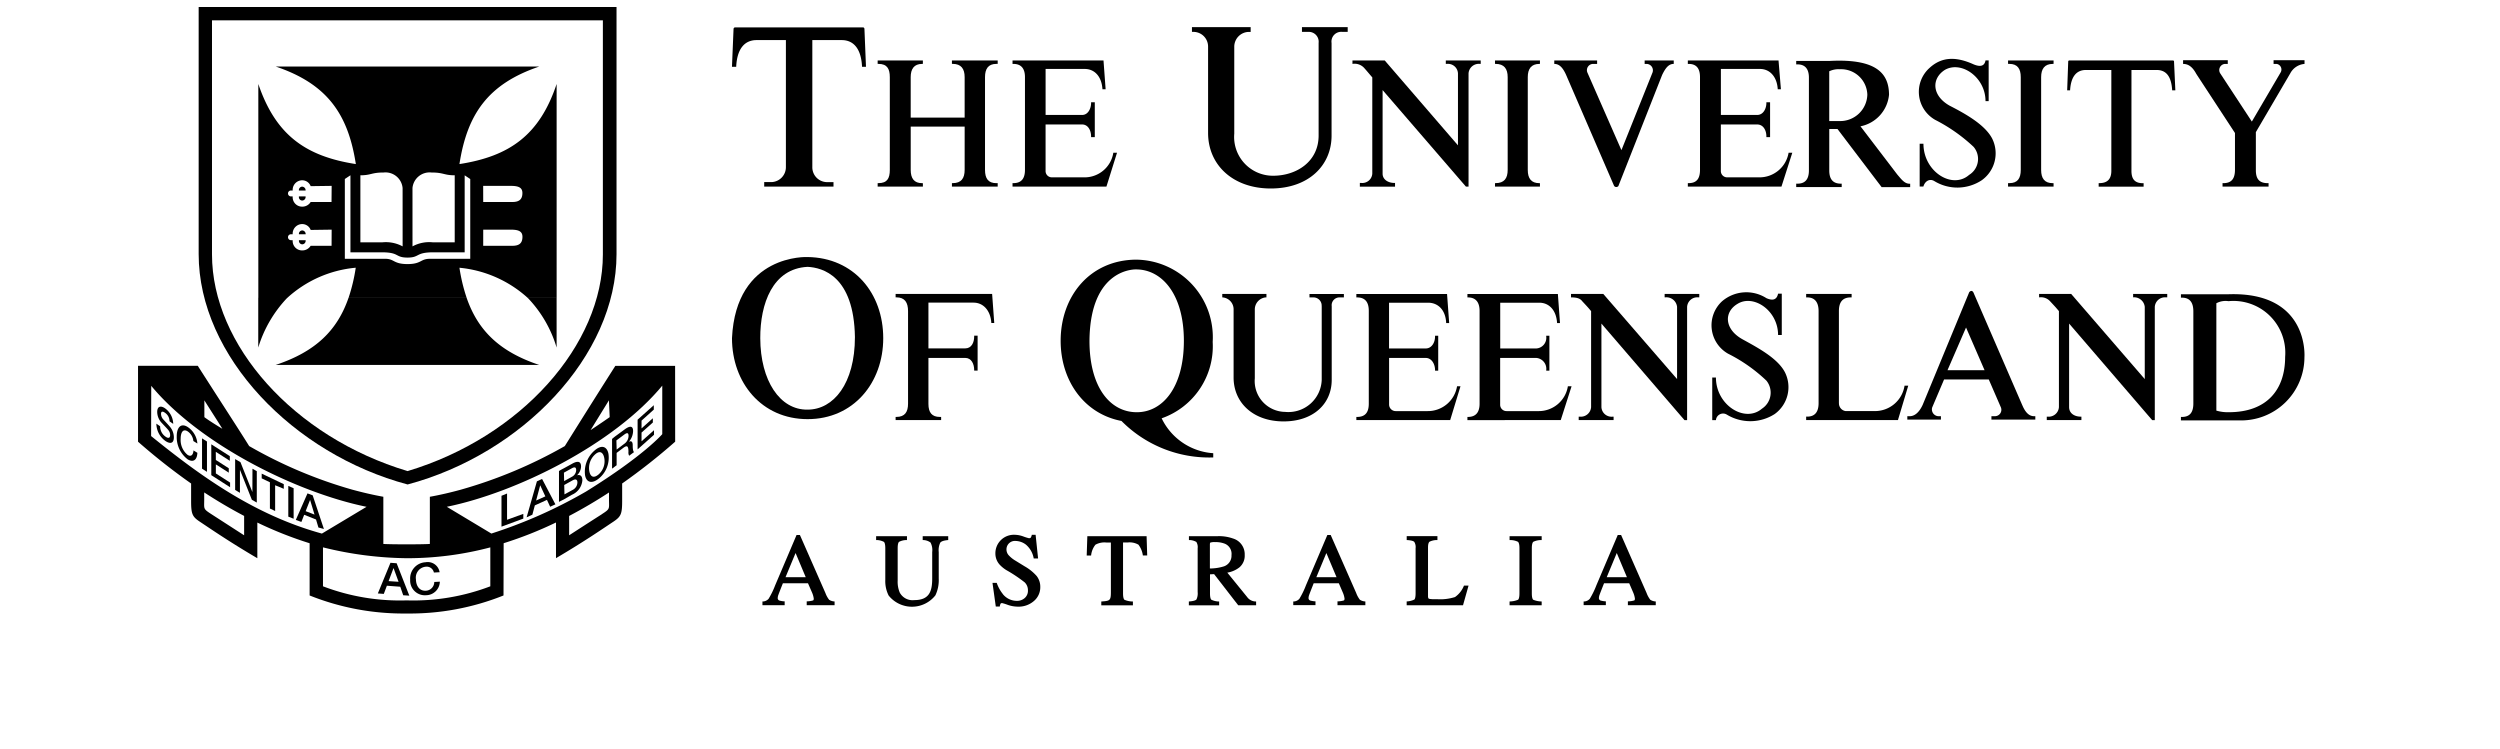 <svg xmlns="http://www.w3.org/2000/svg" xmlns:xlink="http://www.w3.org/1999/xlink" width="202.517" height="60.653" viewBox="0 0 202.517 60.653">
  <defs>
    <clipPath id="clip-path">
      <rect id="Rectangle_1181" data-name="Rectangle 1181" width="202.517" height="60.653"/>
    </clipPath>
  </defs>
  <g id="Group_847" data-name="Group 847" transform="translate(-657 -2899)">
    <g id="Group_723" data-name="Group 723" transform="translate(657 2899)" clip-path="url(#clip-path)">
      <path id="Path_8174" data-name="Path 8174" d="M121.1,85.41a4.218,4.218,0,0,1,.353-.281l.652-.478c.464-.345.694-.282.694.125a1.382,1.382,0,0,1-.345.871c.125-.069.314-.1.314.277,0,.282.029.514.112.551l-.4.3a.527.527,0,0,1-.057-.311c0-.446-.081-.579-.419-.326l-.539.407v1l-.37.277V85.41Zm.346.124c.009.269.016.547.02.742l.608-.46a.8.8,0,0,0,.357-.652c0-.306-.169-.238-.362-.092Z" transform="translate(-71.514 -49.857)"/>
    </g>
    <g id="Group_724" data-name="Group 724" transform="translate(657 2899)" clip-path="url(#clip-path)">
      <path id="Path_8175" data-name="Path 8175" d="M111.042,94.375l-.455.235v-2.5a4.2,4.2,0,0,1,.37-.208l.74-.407c.414-.22.677-.169.677.251a1.028,1.028,0,0,1-.326.708c.282-.077.432.081.432.414a1.393,1.393,0,0,1-.846,1.165Zm-.055-2.133.017.684.637-.354a.625.625,0,0,0,.338-.527c0-.255-.125-.277-.338-.164Zm.024,1,.02.761.665-.365a.69.69,0,0,0,.383-.6c0-.245-.145-.306-.383-.176Z" transform="translate(-65.305 -53.954)"/>
    </g>
    <g id="Group_725" data-name="Group 725" transform="translate(657 2899)" clip-path="url(#clip-path)">
      <path id="Path_8176" data-name="Path 8176" d="M104.85,96.893l-.2.754-.466.214.834-2.916.419-.194,1.079,2.057-.426.194-.258-.556Zm.851-.73-.416-.9-.33,1.235Z" transform="translate(-61.525 -55.953)"/>
    </g>
    <g id="Group_726" data-name="Group 726" transform="translate(657 2899)" clip-path="url(#clip-path)">
      <path id="Path_8177" data-name="Path 8177" d="M75.483,113.193l-.25.665-.483-.037,1.022-2.483.5.037L77.3,114l-.495-.031-.238-.692c-.3-.019-.859-.063-1.08-.081m.941-.319-.407-1.116-.4,1.062Z" transform="translate(-44.142 -65.748)"/>
    </g>
    <g id="Group_727" data-name="Group 727" transform="translate(657 2899)" clip-path="url(#clip-path)">
      <path id="Path_8178" data-name="Path 8178" d="M59.2,99.342l-.226.579-.451-.164.946-2.15.419.157.91,2.726-.444-.118-.194-.649Zm.838-.017-.359-1.192-.359.915Z" transform="translate(-34.56 -57.64)"/>
    </g>
    <g id="Group_728" data-name="Group 728" transform="translate(657 2899)" clip-path="url(#clip-path)">
      <path id="Path_8179" data-name="Path 8179" d="M64.893,84.384c.677-.439.571-.408.571-1.185v-.567c-1.02.667-2.1,1.306-3.229,1.9V86.1s1.5-.974,2.658-1.712M66.53,81.91V83.3c0,1.066-.093,1.279-.689,1.682-.941.627-2.412,1.64-4.671,2.97v-2.89a31.142,31.142,0,0,1-4.24,1.679l-.011,4.233a20.392,20.392,0,0,1-7.847,1.461,20.446,20.446,0,0,1-7.859-1.461V86.744a31.044,31.044,0,0,1-4.236-1.676v2.888c-2.262-1.329-3.736-2.344-4.676-2.97-.595-.4-.689-.616-.689-1.682v-1.4a50.491,50.491,0,0,1-4.3-3.386V72.371h4.84c1.964,3.072,3.4,5.272,4.162,6.5a37.013,37.013,0,0,0,8.37,3.536c.854.231,1.687.426,2.5.571V86.8c.615.044,3.152.044,3.768,0V82.979c.808-.144,1.647-.339,2.495-.571a37.622,37.622,0,0,0,8.438-3.536s2.166-3.472,4.094-6.5l4.84,0,.005,6.145a50.349,50.349,0,0,1-4.3,3.39m-33.851.717V83.2c0,.777-.1.746.577,1.185L35.907,86.1V84.53c-1.131-.592-2.21-1.235-3.229-1.9m37.1-8.652c-3.937,4.759-11.8,8.658-17.453,9.812l3.611,2.169a39.117,39.117,0,0,0,7.662-3.4c4.7-2.911,6.181-4.653,6.181-4.653V73.976Zm-5.806,3.6c.873-.575,1.547-1.05,1.547-1.05l-.061-1.361Zm-29.831-.11c-.419-.684-.842-1.322-1.455-2.3v1.361c.484.365,1.455.941,1.455.941m-5.758-3.479-.011,4.07c3.981,3.222,8.339,6.387,13.835,7.9l3.617-2.169c-5.649-1.155-13.506-5.046-17.442-9.8M42.295,87.076v3.156a17.486,17.486,0,0,0,6.779,1.14,17.492,17.492,0,0,0,6.776-1.14V87.078a26.3,26.3,0,0,1-6.776.878,29.253,29.253,0,0,1-6.772-.878Z" transform="translate(-16.131 -42.737)"/>
    </g>
    <path id="Path_8180" data-name="Path 8180" d="M56.224,40.06C46.993,37.594,39.3,29.672,39.3,21.4V1.381h33.85V21.4c0,8.273-7.694,16.2-16.924,18.661M40.38,2.463V21.425c0,7.317,6.615,14.785,15.844,17.552,9.2-2.767,15.82-10.235,15.82-17.552V2.463H40.38Z" transform="translate(633.793 2898.185)"/>
    <g id="Group_730" data-name="Group 730" transform="translate(657 2899)" clip-path="url(#clip-path)">
      <path id="Path_8181" data-name="Path 8181" d="M57.035,98.621l.432.169V96.321l-.432-.189Z" transform="translate(-33.681 -56.769)"/>
    </g>
    <g id="Group_731" data-name="Group 731" transform="translate(657 2899)" clip-path="url(#clip-path)">
      <path id="Path_8182" data-name="Path 8182" d="M51.772,94.083l.665.318v2.127l.424.2V94.641l.7.289v-.377L51.772,93.7Z" transform="translate(-30.573 -55.333)" fill-rule="evenodd"/>
    </g>
    <g id="Group_732" data-name="Group 732" transform="translate(657 2899)" clip-path="url(#clip-path)">
      <path id="Path_8183" data-name="Path 8183" d="M47.916,93.471l-.013-.007-.953-2.393-.432-.251v2.5l.388.233V91.71l.013.007.953,2.4.4.225V91.8l-.351-.2Z" transform="translate(-27.47 -53.632)"/>
    </g>
    <g id="Group_733" data-name="Group 733" transform="translate(657 2899)" clip-path="url(#clip-path)">
      <path id="Path_8184" data-name="Path 8184" d="M42.157,88.507l1.135.728v-.378l-1.5-.958v2.5l1.523.977V91l-1.153-.741v-.734l1.047.672v-.357l-1.047-.671Z" transform="translate(-24.676 -51.907)" fill-rule="evenodd"/>
    </g>
    <g id="Group_734" data-name="Group 734" transform="translate(657 2899)" clip-path="url(#clip-path)">
      <path id="Path_8185" data-name="Path 8185" d="M39.968,89.175l.4.255V86.974l-.4-.258Z" transform="translate(-23.602 -51.208)"/>
    </g>
    <g id="Group_735" data-name="Group 735" transform="translate(657 2899)" clip-path="url(#clip-path)">
      <path id="Path_8186" data-name="Path 8186" d="M36.634,85.624a1.771,1.771,0,0,0-.79-1.341c-.551-.346-.883.043-.883.764a2.269,2.269,0,0,0,.883,1.857c.452.277.765.063.79-.527l-.314-.194c-.024.351-.188.544-.475.363a1.548,1.548,0,0,1-.565-1.3c0-.483.169-.854.564-.608a1.061,1.061,0,0,1,.464.784Z" transform="translate(-20.645 -49.696)"/>
    </g>
    <g id="Group_736" data-name="Group 736" transform="translate(657 2899)" clip-path="url(#clip-path)">
      <path id="Path_8187" data-name="Path 8187" d="M30.935,81.825a1.734,1.734,0,0,0,.728,1.4c.345.239.689.257.689-.3a1.352,1.352,0,0,0-.339-.871c-.085-.106-.47-.515-.495-.545a.7.7,0,0,1-.206-.471c0-.25.176-.2.311-.1a.83.83,0,0,1,.377.7l.3.206a1.592,1.592,0,0,0-.664-1.26c-.313-.22-.633-.2-.633.3a1.319,1.319,0,0,0,.382.9c.238.257.4.42.52.565a.63.63,0,0,1,.145.407c0,.194-.1.314-.37.126a1.007,1.007,0,0,1-.439-.841l-.306-.214Z" transform="translate(-18.268 -47.508)"/>
    </g>
    <g id="Group_737" data-name="Group 737" transform="translate(657 2899)" clip-path="url(#clip-path)">
      <path id="Path_8188" data-name="Path 8188" d="M83.53,112.036a.973.973,0,0,0-1.14-.809,1.313,1.313,0,0,0-1.243,1.412,1.188,1.188,0,0,0,1.285,1.259A1.125,1.125,0,0,0,83.55,112.8l-.452.025a.711.711,0,0,1-.671.708c-.564.036-.808-.439-.814-.921a.89.89,0,0,1,.784-1.023.6.6,0,0,1,.671.471Z" transform="translate(-47.919 -65.681)"/>
    </g>
    <g id="Group_738" data-name="Group 738" transform="translate(657 2899)" clip-path="url(#clip-path)">
      <path id="Path_8189" data-name="Path 8189" d="M126.46,81.412l.992-.89v-.357l-1.312,1.172v2.407l1.329-1.184v-.371l-1.01.9v-.708l.915-.814v-.345l-.915.821Z" transform="translate(-74.49 -47.34)" fill-rule="evenodd"/>
    </g>
    <g id="Group_739" data-name="Group 739" transform="translate(657 2899)" clip-path="url(#clip-path)">
      <path id="Path_8190" data-name="Path 8190" d="M100.98,99.282l-1.317.478V97.633l-.451.184v2.5l1.768-.652Z" transform="translate(-58.588 -57.655)" fill-rule="evenodd"/>
    </g>
    <g id="Group_740" data-name="Group 740" transform="translate(657 2899)" clip-path="url(#clip-path)">
      <path id="Path_8191" data-name="Path 8191" d="M115.706,90.712a2.269,2.269,0,0,1,.728-1.973c.595-.545,1.047-.377,1.165.226a2.172,2.172,0,0,1-.733,1.968c-.587.5-1.047.377-1.16-.221m1.549-1.429c-.082-.4-.333-.639-.758-.245a1.482,1.482,0,0,0-.446,1.348c.076.4.315.62.753.251a1.417,1.417,0,0,0,.451-1.354" transform="translate(-68.311 -52.208)" fill-rule="evenodd"/>
    </g>
    <g id="Group_741" data-name="Group 741" transform="translate(657 2899)" clip-path="url(#clip-path)">
      <path id="Path_8192" data-name="Path 8192" d="M75.259,58.942V62.96a9.871,9.871,0,0,0-2.335-4.021l2.335,0Zm-7.285,0c.907,2.614,2.642,4.349,5.876,5.425H52.5c3.252-1.078,4.993-2.811,5.9-5.427Zm-14.544,0a10.093,10.093,0,0,0-2.34,4.018V58.942Z" transform="translate(-30.17 -34.805)" fill-rule="evenodd"/>
    </g>
    <g id="Group_742" data-name="Group 742" transform="translate(657 2899)" clip-path="url(#clip-path)">
      <path id="Path_8193" data-name="Path 8193" d="M63.189,29.168c1.131,0,1.03-.427,1.809-.427h3.269V22.278l-.452-.3v6.237h-2.54c-1.459,0-1.082.427-2.086.427-1.031,0-.631-.427-2.087-.427h-2.54V21.975l-.454.3V28.74h3.27c.754,0,.653.428,1.811.428m.4-1.433a2.814,2.814,0,0,1,1.66-.327h1.76V21.976c-.881,0-.881-.226-1.887-.226a1.391,1.391,0,0,0-1.534,1.257Zm-.8,0a2.848,2.848,0,0,0-1.658-.327H59.367V21.976c.881,0,.881-.226,1.887-.226a1.391,1.391,0,0,1,1.533,1.257Zm-8.4-.982h.545a.292.292,0,0,0-.277-.311.281.281,0,0,0-.269.3Zm.545.478h-.545v.044a.281.281,0,0,0,.269.294.288.288,0,0,0,.277-.294Zm2.1.454H55.341a.79.79,0,0,1-.679.377.761.761,0,0,1-.78-.754v-.076h-.126a.237.237,0,0,1-.251-.25.233.233,0,0,1,.251-.228h.126v-.074a.776.776,0,0,1,.78-.753.733.733,0,0,1,.679.476l1.7-.024Zm12.285-1.306h2.22c.58,0,.958.1.958.579,0,.552-.3.729-.83.729H69.317ZM54.385,23.209h.545a.293.293,0,0,0-.277-.313.281.281,0,0,0-.269.294Zm.545.476h-.545v.044a.281.281,0,0,0,.269.294.288.288,0,0,0,.277-.294Zm2.1.454H55.341a.79.79,0,0,1-.679.377.762.762,0,0,1-.78-.753v-.077h-.126a.237.237,0,0,1-.251-.25.232.232,0,0,1,.251-.226h.126v-.077a.777.777,0,0,1,.78-.753.735.735,0,0,1,.679.476l1.7-.023Zm12.285-1.306h2.22c.58,0,.958.1.958.577,0,.553-.3.73-.83.73H69.317ZM51.1,31.913V14.579c1.409,4.15,3.848,5.859,7.9,6.488-.628-4.05-2.314-6.488-6.487-7.9H73.855c-4.15,1.41-5.834,3.849-6.463,7.9,4.05-.629,6.49-2.339,7.873-6.488V31.912H72.928a9.586,9.586,0,0,0-5.536-2.447,14.161,14.161,0,0,0,.587,2.445H58.407a14.209,14.209,0,0,0,.585-2.447,9.489,9.489,0,0,0-5.556,2.452l-2.34,0Z" transform="translate(-30.174 -7.776)" fill-rule="evenodd"/>
    </g>
    <g id="Group_743" data-name="Group 743" transform="translate(657 2899)" clip-path="url(#clip-path)">
      <path id="Path_8194" data-name="Path 8194" d="M150.854,111.226a.645.645,0,0,0,.491-.217,6.571,6.571,0,0,0,.532-1.091l1.734-4.078h.271l2.067,4.7a1.988,1.988,0,0,0,.3.547.886.886,0,0,0,.442.138v.3h-2.258v-.309a1.816,1.816,0,0,0,.516-.076c.025-.013.055-.044.055-.152a1.842,1.842,0,0,0-.145-.5l-.322-.738h-2.034c-.2.506-.321.814-.362.93a.823.823,0,0,0-.056.253.207.207,0,0,0,.12.212,1.772,1.772,0,0,0,.442.072v.309h-1.8v-.307Zm2.677-3.926-.813,1.957h1.635Z" transform="translate(-89.084 -62.502)" fill-rule="evenodd"/>
    </g>
    <g id="Group_744" data-name="Group 744" transform="translate(657 2899)" clip-path="url(#clip-path)">
      <path id="Path_8195" data-name="Path 8195" d="M175.825,106.386a1.342,1.342,0,0,0-.64.145c-.063.055-.112.208-.112.514v2.625a2.244,2.244,0,0,0,.168.97,1.174,1.174,0,0,0,1.171.611c1.232,0,1.458-.72,1.458-1.751v-2.135a1.336,1.336,0,0,0-.137-.78,1.071,1.071,0,0,0-.633-.2v-.313h2.067v.313c-.178.019-.516.053-.643.21a1.42,1.42,0,0,0-.125.768V109.5a2.864,2.864,0,0,1-.271,1.366,2.418,2.418,0,0,1-3.788.012,2.593,2.593,0,0,1-.27-1.268v-2.565c0-.3-.051-.455-.112-.511a1.328,1.328,0,0,0-.631-.149v-.314h2.5Z" transform="translate(-102.355 -62.638)"/>
    </g>
    <g id="Group_745" data-name="Group 745" transform="translate(657 2899)" clip-path="url(#clip-path)">
      <path id="Path_8196" data-name="Path 8196" d="M197.188,110.6a1.451,1.451,0,0,0,1.151.544.917.917,0,0,0,.621-.229.785.785,0,0,0,.259-.631.881.881,0,0,0-.263-.637,11.577,11.577,0,0,0-1.481-.99,2.623,2.623,0,0,1-.522-.419,1.336,1.336,0,0,1-.371-.914,1.5,1.5,0,0,1,1.591-1.531,2.119,2.119,0,0,1,.7.145,3.892,3.892,0,0,0,.426.132c.092,0,.129-.024.142-.041a.548.548,0,0,0,.09-.235h.31l.2,1.916h-.354a1.874,1.874,0,0,0-.629-1.118,1.422,1.422,0,0,0-.825-.3.684.684,0,0,0-.753.665.714.714,0,0,0,.173.486,2.41,2.41,0,0,0,.577.46l.722.444a3.8,3.8,0,0,1,.974.785,1.419,1.419,0,0,1,.293.886,1.461,1.461,0,0,1-.519,1.142,1.881,1.881,0,0,1-1.3.454,2.521,2.521,0,0,1-.825-.148,3.606,3.606,0,0,0-.446-.14c-.08,0-.109.023-.124.045a.669.669,0,0,0-.065.231h-.326l-.267-1.916h.343a3.038,3.038,0,0,0,.5.911" transform="translate(-115.949 -62.471)"/>
    </g>
    <g id="Group_746" data-name="Group 746" transform="translate(657 2899)" clip-path="url(#clip-path)">
      <path id="Path_8197" data-name="Path 8197" d="M219.837,106.071l.049,1.565h-.351a1.863,1.863,0,0,0-.358-.875,1.43,1.43,0,0,0-.878-.178h-.37V110.7c0,.323.053.475.116.526a1.772,1.772,0,0,0,.683.138v.31h-2.561v-.31c.682-.052.777-.056.777-.76v-4.019h-.373a1.506,1.506,0,0,0-.878.178,1.659,1.659,0,0,0-.351.875h-.357l.052-1.565h4.8Z" transform="translate(-126.955 -62.638)"/>
    </g>
    <g id="Group_747" data-name="Group 747" transform="translate(657 2899)" clip-path="url(#clip-path)">
      <path id="Path_8198" data-name="Path 8198" d="M235.814,111.2a1.136,1.136,0,0,0,.1-.6v-3.555a.777.777,0,0,0-.108-.506,1.163,1.163,0,0,0-.6-.154v-.314h2.356a3.4,3.4,0,0,1,1.212.188,1.332,1.332,0,0,1,.951,1.333,1.235,1.235,0,0,1-.43,1.007,2.149,2.149,0,0,1-.979.426l1.6,1.968a.873.873,0,0,0,.732.37v.307H239.2l-1.954-2.523-.333.015V110.7c0,.306.048.463.108.518a1.461,1.461,0,0,0,.633.146v.309H235.2v-.309c.138-.013.51-.043.609-.161m2.848-3.617a.887.887,0,0,0-.534-.9,2.013,2.013,0,0,0-.8-.133,1.044,1.044,0,0,0-.383.039c-.009.007-.036.039-.036.161v1.936a3.82,3.82,0,0,0,1.149-.176.907.907,0,0,0,.6-.929" transform="translate(-138.895 -62.638)" fill-rule="evenodd"/>
    </g>
    <g id="Group_748" data-name="Group 748" transform="translate(657 2899)" clip-path="url(#clip-path)">
      <path id="Path_8199" data-name="Path 8199" d="M255.859,111.226a.645.645,0,0,0,.491-.217,6.574,6.574,0,0,0,.532-1.091l1.734-4.078h.271l2.067,4.7a1.986,1.986,0,0,0,.3.547.886.886,0,0,0,.442.138v.3h-2.258v-.309a1.832,1.832,0,0,0,.518-.076c.024-.013.053-.044.053-.152a1.843,1.843,0,0,0-.145-.5l-.319-.74h-2.034c-.2.506-.321.814-.362.93a.823.823,0,0,0-.056.253.207.207,0,0,0,.12.212,1.772,1.772,0,0,0,.442.072v.309h-1.8v-.306Zm2.678-3.926-.812,1.957h1.635l-.824-1.957Z" transform="translate(-151.092 -62.502)" fill-rule="evenodd"/>
    </g>
    <g id="Group_749" data-name="Group 749" transform="translate(657 2899)" clip-path="url(#clip-path)">
      <path id="Path_8200" data-name="Path 8200" d="M278.9,111.215c.057-.049.106-.2.106-.518v-3.651a.784.784,0,0,0-.108-.51c-.114-.118-.463-.138-.613-.149v-.314h2.489v.315a1.358,1.358,0,0,0-.641.136c-.069.056-.121.194-.121.467v3.942a.361.361,0,0,0,.033.174c.011.019.043.043.138.055l.189.017.382,0a3.933,3.933,0,0,0,1.442-.173,2.018,2.018,0,0,0,.729-.93h.371l-.448,1.593h-4.565v-.309a1.55,1.55,0,0,0,.616-.15" transform="translate(-164.333 -62.64)"/>
    </g>
    <g id="Group_750" data-name="Group 750" transform="translate(657 2899)" clip-path="url(#clip-path)">
      <path id="Path_8201" data-name="Path 8201" d="M299.328,111.228c.063-.049.116-.2.116-.527V107.05c0-.3-.053-.46-.12-.518a1.429,1.429,0,0,0-.68-.14v-.315h2.6v.315a1.456,1.456,0,0,0-.678.14c-.067.057-.12.214-.12.518V110.7c0,.325.053.478.116.527a1.8,1.8,0,0,0,.682.137v.311h-2.6v-.311a1.834,1.834,0,0,0,.684-.137" transform="translate(-176.358 -62.642)"/>
    </g>
    <g id="Group_751" data-name="Group 751" transform="translate(657 2899)" clip-path="url(#clip-path)">
      <path id="Path_8202" data-name="Path 8202" d="M313.31,111.226a.64.64,0,0,0,.491-.217,6.6,6.6,0,0,0,.535-1.091l1.732-4.078h.271l2.066,4.7a2.014,2.014,0,0,0,.3.547.882.882,0,0,0,.442.138v.3h-2.258v-.309a1.816,1.816,0,0,0,.516-.076c.025-.013.053-.044.053-.152a1.839,1.839,0,0,0-.144-.5l-.319-.74h-2.036c-.2.506-.321.814-.361.93a.824.824,0,0,0-.056.253.206.206,0,0,0,.12.212,1.773,1.773,0,0,0,.442.072v.309h-1.8v-.306Zm2.678-3.926-.813,1.957h1.635Z" transform="translate(-185.019 -62.502)" fill-rule="evenodd"/>
    </g>
    <g id="Group_752" data-name="Group 752" transform="translate(657 2899)" clip-path="url(#clip-path)">
      <path id="Path_8203" data-name="Path 8203" d="M362.87,14.755a2.883,2.883,0,0,1-2.314,2.57l2.977,3.9c.3.345.579.75.985.75h.064v.278H362.27l-3.578-4.712h-.664V20.9c0,.685.278,1.071.942,1.071h.065v.278h-3.685v-.278h.108c.641,0,.921-.386.921-1.071v-7.52c0-.664-.279-1.071-.921-1.071h-.108v-.278h2.678c3.941-.214,4.824,1.1,4.841,2.721m-4.843-1.891V16.9h.858a2.2,2.2,0,0,0,2.228-2.141,2.127,2.127,0,0,0-2.228-2.057,1.73,1.73,0,0,0-.858.166" transform="translate(-209.845 -7.093)" fill-rule="evenodd"/>
    </g>
    <g id="Group_753" data-name="Group 753" transform="translate(657 2899)" clip-path="url(#clip-path)">
      <path id="Path_8204" data-name="Path 8204" d="M153.032,18.317v-.363h-.579a1.2,1.2,0,0,1-1.136-1.22V6.45h2.377c.986,0,1.586.728,1.65,2.163h.319l-.125-3.083a.15.15,0,0,0-.085-.108H145.02s-.084.064-.084.108l-.129,3.083h.343c.064-1.436.664-2.163,1.65-2.163h2.376V16.733a1.209,1.209,0,0,1-1.157,1.22h-.6v.363h5.612Z" transform="translate(-85.513 -3.202)"/>
    </g>
    <g id="Group_754" data-name="Group 754" transform="translate(657 2899)" clip-path="url(#clip-path)">
      <path id="Path_8205" data-name="Path 8205" d="M246.066,6.654a.8.8,0,0,0-.857-.9h-.492V5.368h3.705v.386h-.428a.789.789,0,0,0-.878.9v7.5c0,2.42-1.863,4.285-4.927,4.285s-5.076-1.907-5.076-4.5V6.953a1.188,1.188,0,0,0-1.157-1.2h-.15V5.369h4.756v.386h-.172a1.2,1.2,0,0,0-1.156,1.2V14a3.141,3.141,0,0,0,3.149,3.406c1.885,0,3.684-1.136,3.684-3.256v-7.5Z" transform="translate(-139.25 -3.17)"/>
    </g>
    <g id="Group_755" data-name="Group 755" transform="translate(657 2899)" clip-path="url(#clip-path)">
      <path id="Path_8206" data-name="Path 8206" d="M180.678,17.318h-4.37v3.514c0,.685.279,1.071.922,1.071h.064v.278H173.63V21.9h.064c.706,0,.921-.386.921-1.071V13.311c0-.664-.214-1.071-.921-1.071h-.064v-.277h3.663v.278h-.064c-.643,0-.922.407-.922,1.071v3.278h4.37v-3.28c0-.664-.278-1.071-.966-1.071h-.064v-.277h3.707v.278h-.108c-.664,0-.919.407-.919,1.071v7.52c0,.685.255,1.071.919,1.071h.108v.278h-3.707V21.9h.064c.688,0,.966-.386.966-1.071Z" transform="translate(-102.534 -7.065)"/>
    </g>
    <g id="Group_756" data-name="Group 756" transform="translate(657 2899)" clip-path="url(#clip-path)">
      <path id="Path_8207" data-name="Path 8207" d="M202.987,17.147v3.77a.507.507,0,0,0,.514.514h2.573a2.354,2.354,0,0,0,2.4-1.992h.3l-.858,2.743h-7.606V21.9h.065c.664,0,.942-.384.942-1.072V13.314c0-.664-.278-1.072-.942-1.072h-.065v-.278h7.369l.172,2.335h-.257c-.065-1.071-.664-1.648-1.436-1.648h-3.17v3.727h2.956c.492,0,.729-.535.729-.965v-.064h.3v2.827h-.3V18.11c0-.471-.237-.963-.729-.963h-2.956Z" transform="translate(-118.288 -7.065)"/>
    </g>
    <g id="Group_757" data-name="Group 757" transform="translate(657 2899)" clip-path="url(#clip-path)">
      <path id="Path_8208" data-name="Path 8208" d="M298.414,20.832c0,.685.278,1.071.942,1.071h.044v.278h-3.641V21.9h.043c.706,0,.984-.386.984-1.071V13.311c0-.664-.278-1.071-.984-1.071h-.043v-.277H299.4v.278h-.044c-.664,0-.942.407-.942,1.071Z" transform="translate(-174.654 -7.065)"/>
    </g>
    <g id="Group_758" data-name="Group 758" transform="translate(657 2899)" clip-path="url(#clip-path)">
      <path id="Path_8209" data-name="Path 8209" d="M312.688,22.116l3.535-8.975c.278-.579.535-.9.942-.9v-.277h-2.356v.278h.149a.521.521,0,0,1,.492.687l-2.522,6.3-2.763-6.3a.508.508,0,0,1,.45-.687h.343v-.278h-3.47v.278c.407,0,.686.3.943.857l3.9,9.019a.217.217,0,0,0,.362,0" transform="translate(-181.581 -7.065)"/>
    </g>
    <g id="Group_759" data-name="Group 759" transform="translate(657 2899)" clip-path="url(#clip-path)">
      <path id="Path_8210" data-name="Path 8210" d="M336.585,17.147v3.77a.507.507,0,0,0,.515.514h2.572a2.387,2.387,0,0,0,2.4-1.992h.3l-.878,2.743H333.91V21.9h.065c.664,0,.921-.384.921-1.072V13.314c0-.664-.257-1.072-.921-1.072h-.065v-.278h7.347l.194,2.335h-.257c-.064-1.071-.685-1.648-1.436-1.648h-3.17v3.727h2.935c.514,0,.75-.535.75-.965v-.064h.3v2.827h-.3V18.11c0-.471-.238-.963-.75-.963h-2.938Z" transform="translate(-197.184 -7.065)"/>
    </g>
    <g id="Group_760" data-name="Group 760" transform="translate(657 2899)" clip-path="url(#clip-path)">
      <path id="Path_8211" data-name="Path 8211" d="M379.978,18.532h-.3V22h.3c.129-.45.514-.664.878-.45a3.577,3.577,0,0,0,3.854-.064,2.679,2.679,0,0,0,.836-3.385c-.6-1.136-2.2-2.016-3.448-2.657-1.436-.813-1.478-2.186-.386-2.891,1.328-.772,3.3.579,3.3,2.526h.255v-3.3h-.255c-.086.491-.45.535-.966.321-1.414-.641-2.57-.621-3.556.278a2.605,2.605,0,0,0,.45,4.221,13.436,13.436,0,0,1,3.107,2.185,1.513,1.513,0,0,1-.363,2.271c-1.369,1.2-3.7-.258-3.7-2.529" transform="translate(-224.172 -6.887)"/>
    </g>
    <g id="Group_761" data-name="Group 761" transform="translate(657 2899)" clip-path="url(#clip-path)">
      <path id="Path_8212" data-name="Path 8212" d="M270.176,11.963h-2.613v.278a1.053,1.053,0,0,1,.921.3c.235.257.386.45.685.793v7.8a.81.81,0,0,1-.9.75h-.108v.3h2.85v-.3h-.064c-.471,0-.943-.257-.943-.75V14.361l6.748,7.819h.214V13.013a.831.831,0,0,1,.919-.772h.067v-.278h-2.828v.278h.085a.812.812,0,0,1,.9.772v5.826l-5.932-6.876Z" transform="translate(-158.004 -7.065)"/>
    </g>
    <g id="Group_762" data-name="Group 762" transform="translate(657 2899)" clip-path="url(#clip-path)">
      <path id="Path_8213" data-name="Path 8213" d="M399.938,20.832c0,.685.278,1.071.943,1.071h.064v.278h-3.687V21.9h.108c.664,0,.921-.386.921-1.071V13.311c0-.664-.257-1.071-.921-1.071h-.108v-.277h3.687v.278h-.064c-.665,0-.943.407-.943,1.071Z" transform="translate(-234.592 -7.065)"/>
    </g>
    <g id="Group_763" data-name="Group 763" transform="translate(657 2899)" clip-path="url(#clip-path)">
      <path id="Path_8214" data-name="Path 8214" d="M436.086,17.8l-3.128-4.778c-.321-.6-.664-.812-1.071-.812v-.3h3.62v.3h-.236a.5.5,0,0,0-.386.749l2.572,3.921,2.335-3.985a.462.462,0,0,0-.322-.685h-.253v-.3h2.507v.3a1.44,1.44,0,0,0-1.157.769l-2.785,4.756v3.084c0,.708.278,1.05.965,1.05h.064v.278h-3.728v-.278h.065c.686,0,.942-.386.942-1.092V17.8Z" transform="translate(-255.042 -7.032)"/>
    </g>
    <g id="Group_764" data-name="Group 764" transform="translate(657 2899)" clip-path="url(#clip-path)">
      <path id="Path_8215" data-name="Path 8215" d="M414.162,20.9c0,.686.278,1.007.942,1.007h.043v.278h-3.641V21.9h.044c.663,0,.983-.321.983-1.007V12.734h-2.055c-.772,0-1.221.536-1.287,1.65h-.236l.085-2.356a.1.1,0,0,1,.064-.064h8.442a.1.1,0,0,1,.064.064l.108,2.356h-.257c-.065-1.114-.471-1.65-1.264-1.65h-2.034Z" transform="translate(-241.5 -7.065)"/>
    </g>
    <g id="Group_765" data-name="Group 765" transform="translate(657 2899)" clip-path="url(#clip-path)">
      <path id="Path_8216" data-name="Path 8216" d="M179.84,67.065c0,.687.278,1.05.921,1.05h.108v.257h-3.687v-.257h.065c.687,0,.942-.407.942-1.071v-7.5c0-.688-.255-1.116-.942-1.116h-.065v-.278H185l.172,2.356h-.235c-.064-1.05-.685-1.65-1.436-1.65H179.84v3.707h2.977c.514,0,.729-.471.729-.965v-.065h.278v2.827h-.278v-.041c0-.492-.216-.985-.729-.985H179.84v3.728Z" transform="translate(-104.631 -34.341)"/>
    </g>
    <g id="Group_766" data-name="Group 766" transform="translate(657 2899)" clip-path="url(#clip-path)">
      <path id="Path_8217" data-name="Path 8217" d="M270.977,63.34v3.77a.534.534,0,0,0,.557.535h2.549a2.4,2.4,0,0,0,2.4-2.013h.278l-.836,2.742h-7.6v-.257h.065c.685,0,.942-.407.942-1.072V59.528c0-.664-.257-1.092-.942-1.092h-.065v-.279h7.347l.172,2.356H275.6c-.043-1.092-.685-1.648-1.457-1.648h-3.17v3.705h2.976c.471,0,.75-.471.75-.965v-.065h.257v2.828H274.7v-.043c0-.494-.279-.986-.75-.986Z" transform="translate(-158.451 -34.343)"/>
    </g>
    <g id="Group_767" data-name="Group 767" transform="translate(657 2899)" clip-path="url(#clip-path)">
      <path id="Path_8218" data-name="Path 8218" d="M249.851,59.14a.662.662,0,0,0-.705-.706h-.281v-.279h2.787v.279h-.322a.631.631,0,0,0-.664.706v5.976c0,1.926-1.478,3.362-3.9,3.362-2.441,0-4.048-1.5-4.048-3.556V59.417a.967.967,0,0,0-.9-.985H241.8v-.279h3.578v.279h-.064a.981.981,0,0,0-.878.985v5.57a2.5,2.5,0,0,0,2.464,2.721,2.7,2.7,0,0,0,2.956-2.592V59.14Z" transform="translate(-142.788 -34.341)"/>
    </g>
    <g id="Group_768" data-name="Group 768" transform="translate(657 2899)" clip-path="url(#clip-path)">
      <path id="Path_8219" data-name="Path 8219" d="M292.952,63.34v3.77a.512.512,0,0,0,.514.535h2.572a2.387,2.387,0,0,0,2.4-2.013h.3l-.878,2.742H290.3v-.257h.043c.664,0,.942-.407.942-1.072V59.528c0-.664-.278-1.092-.942-1.092H290.3v-.279h7.327l.172,2.356h-.236c-.067-1.092-.688-1.648-1.436-1.648h-3.17v3.705h2.934a.865.865,0,0,0,.794-.965v-.065h.255v2.828h-.255v-.043a.884.884,0,0,0-.794-.986h-2.935Z" transform="translate(-171.429 -34.343)"/>
    </g>
    <g id="Group_769" data-name="Group 769" transform="translate(657 2899)" clip-path="url(#clip-path)">
      <path id="Path_8220" data-name="Path 8220" d="M359.973,67a.632.632,0,0,0,.536.641h2.378a2.422,2.422,0,0,0,2.4-2.057h.3l-.834,2.786h-7.436v-.279h.086c.643,0,.921-.407.921-1.091V59.546c0-.685-.278-1.114-.921-1.114h-.086v-.279H361v.279h-.065c-.706,0-.965.428-.965,1.114V67Z" transform="translate(-211.006 -34.341)"/>
    </g>
    <g id="Group_770" data-name="Group 770" transform="translate(657 2899)" clip-path="url(#clip-path)">
      <path id="Path_8221" data-name="Path 8221" d="M338.956,64.746h-.3V68.2h.3a.578.578,0,0,1,.877-.451,3.662,3.662,0,0,0,3.877-.041,2.684,2.684,0,0,0,.835-3.385c-.6-1.156-2.247-2.014-3.448-2.679-1.457-.812-1.521-2.2-.386-2.868,1.285-.794,3.278.534,3.278,2.526h.3V57.956h-.3c-.108.514-.45.579-.943.363a3.014,3.014,0,0,0-3.6.257,2.643,2.643,0,0,0,.494,4.241A12.8,12.8,0,0,1,343.045,65a1.548,1.548,0,0,1-.363,2.271c-1.37,1.18-3.727-.275-3.727-2.526" transform="translate(-199.953 -34.165)"/>
    </g>
    <g id="Group_771" data-name="Group 771" transform="translate(657 2899)" clip-path="url(#clip-path)">
      <path id="Path_8222" data-name="Path 8222" d="M313.415,58.153H310.8v.278c.427,0,.728.067.9.3.255.278.428.45.728.813v7.776a.832.832,0,0,1-.921.772h-.084v.278h2.827v-.278h-.064a.821.821,0,0,1-.922-.772V60.553l6.727,7.819h.214V59.2a.827.827,0,0,1,.9-.772h.086v-.278h-2.806v.278h.065a.867.867,0,0,1,.942.772v5.849l-5.979-6.9Z" transform="translate(-183.538 -34.341)"/>
    </g>
    <g id="Group_772" data-name="Group 772" transform="translate(657 2899)" clip-path="url(#clip-path)">
      <path id="Path_8223" data-name="Path 8223" d="M406.012,58.153H403.4v.278a1.006,1.006,0,0,1,.878.3c.255.278.427.45.728.813v7.776a.832.832,0,0,1-.921.772h-.064v.278h2.806v-.278h-.053c-.494,0-.943-.257-.943-.772V60.553l6.727,7.819h.214V59.2a.827.827,0,0,1,.9-.772h.108v-.278h-2.763v.278a.866.866,0,0,1,.942.772v5.849L406,58.153Z" transform="translate(-238.219 -34.341)"/>
    </g>
    <g id="Group_773" data-name="Group 773" transform="translate(657 2899)" clip-path="url(#clip-path)">
      <path id="Path_8224" data-name="Path 8224" d="M380.587,63.971h3l-1.5-3.456Zm6.064,2.851c.236.557.535.877.941.877h.108v.278h-3.556V67.7h.279a.52.52,0,0,0,.492-.705l-.986-2.271h-3.62l-.965,2.271a.553.553,0,0,0,.579.705h.13v.278h-2.722V67.7h.194c.407,0,.772-.319,1.05-.919l3.77-9.125c.225-.254.347.035.347.035l3.958,9.133Z" transform="translate(-222.825 -33.985)" fill-rule="evenodd"/>
    </g>
    <path id="Path_8225" data-name="Path 8225" d="M434.331,58.928v8.7a3.316,3.316,0,0,0,1.007.129c3.085,0,4.565-1.821,4.565-4.477a4.2,4.2,0,0,0-4.59-4.518,1.566,1.566,0,0,0-.982.169m7.135,4.37a5.128,5.128,0,0,1-5.27,5.119h-4.735V68.14h.085c.664,0,.921-.407.921-1.091V59.593c0-.687-.257-1.115-.921-1.115h-.085V58.2h3.882c6.534-.2,6.123,5.1,6.123,5.1" transform="translate(402.209 2864.635)" fill-rule="evenodd"/>
    <g id="Group_775" data-name="Group 775" transform="translate(657 2899)" clip-path="url(#clip-path)">
      <path id="Path_8226" data-name="Path 8226" d="M147.1,57.423c.011,3.438,1.59,5.822,3.834,5.785,2.1,0,3.834-2.11,3.834-5.879-.08-4.956-2.624-5.625-3.834-5.688-2.832.142-3.844,2.983-3.834,5.782m3.834-6.576c3.754.053,6.127,2.935,6.127,6.575,0,3.6-2.4,6.556-6.127,6.556s-6.125-2.958-6.125-6.556c.322-6.87,6.125-6.575,6.125-6.575" transform="translate(-85.513 -30.025)" fill-rule="evenodd"/>
    </g>
    <g id="Group_776" data-name="Group 776" transform="translate(657 2899)" clip-path="url(#clip-path)">
      <path id="Path_8227" data-name="Path 8227" d="M215.95,52.16s-3.733-.177-3.781,5.785c0,3.792,1.692,5.783,3.834,5.783,2.079,0,3.813-1.992,3.813-5.783s-1.788-5.785-3.866-5.785m0-.792a6.286,6.286,0,0,1,6.2,6.668,6.181,6.181,0,0,1-4.134,6.185,5,5,0,0,0,4.179,2.827v.343a10,10,0,0,1-7.434-2.956c-3.041-.58-4.927-3.278-4.927-6.491,0-3.625,2.376-6.55,6.115-6.576" transform="translate(-123.914 -30.335)" fill-rule="evenodd"/>
    </g>
  </g>
</svg>
